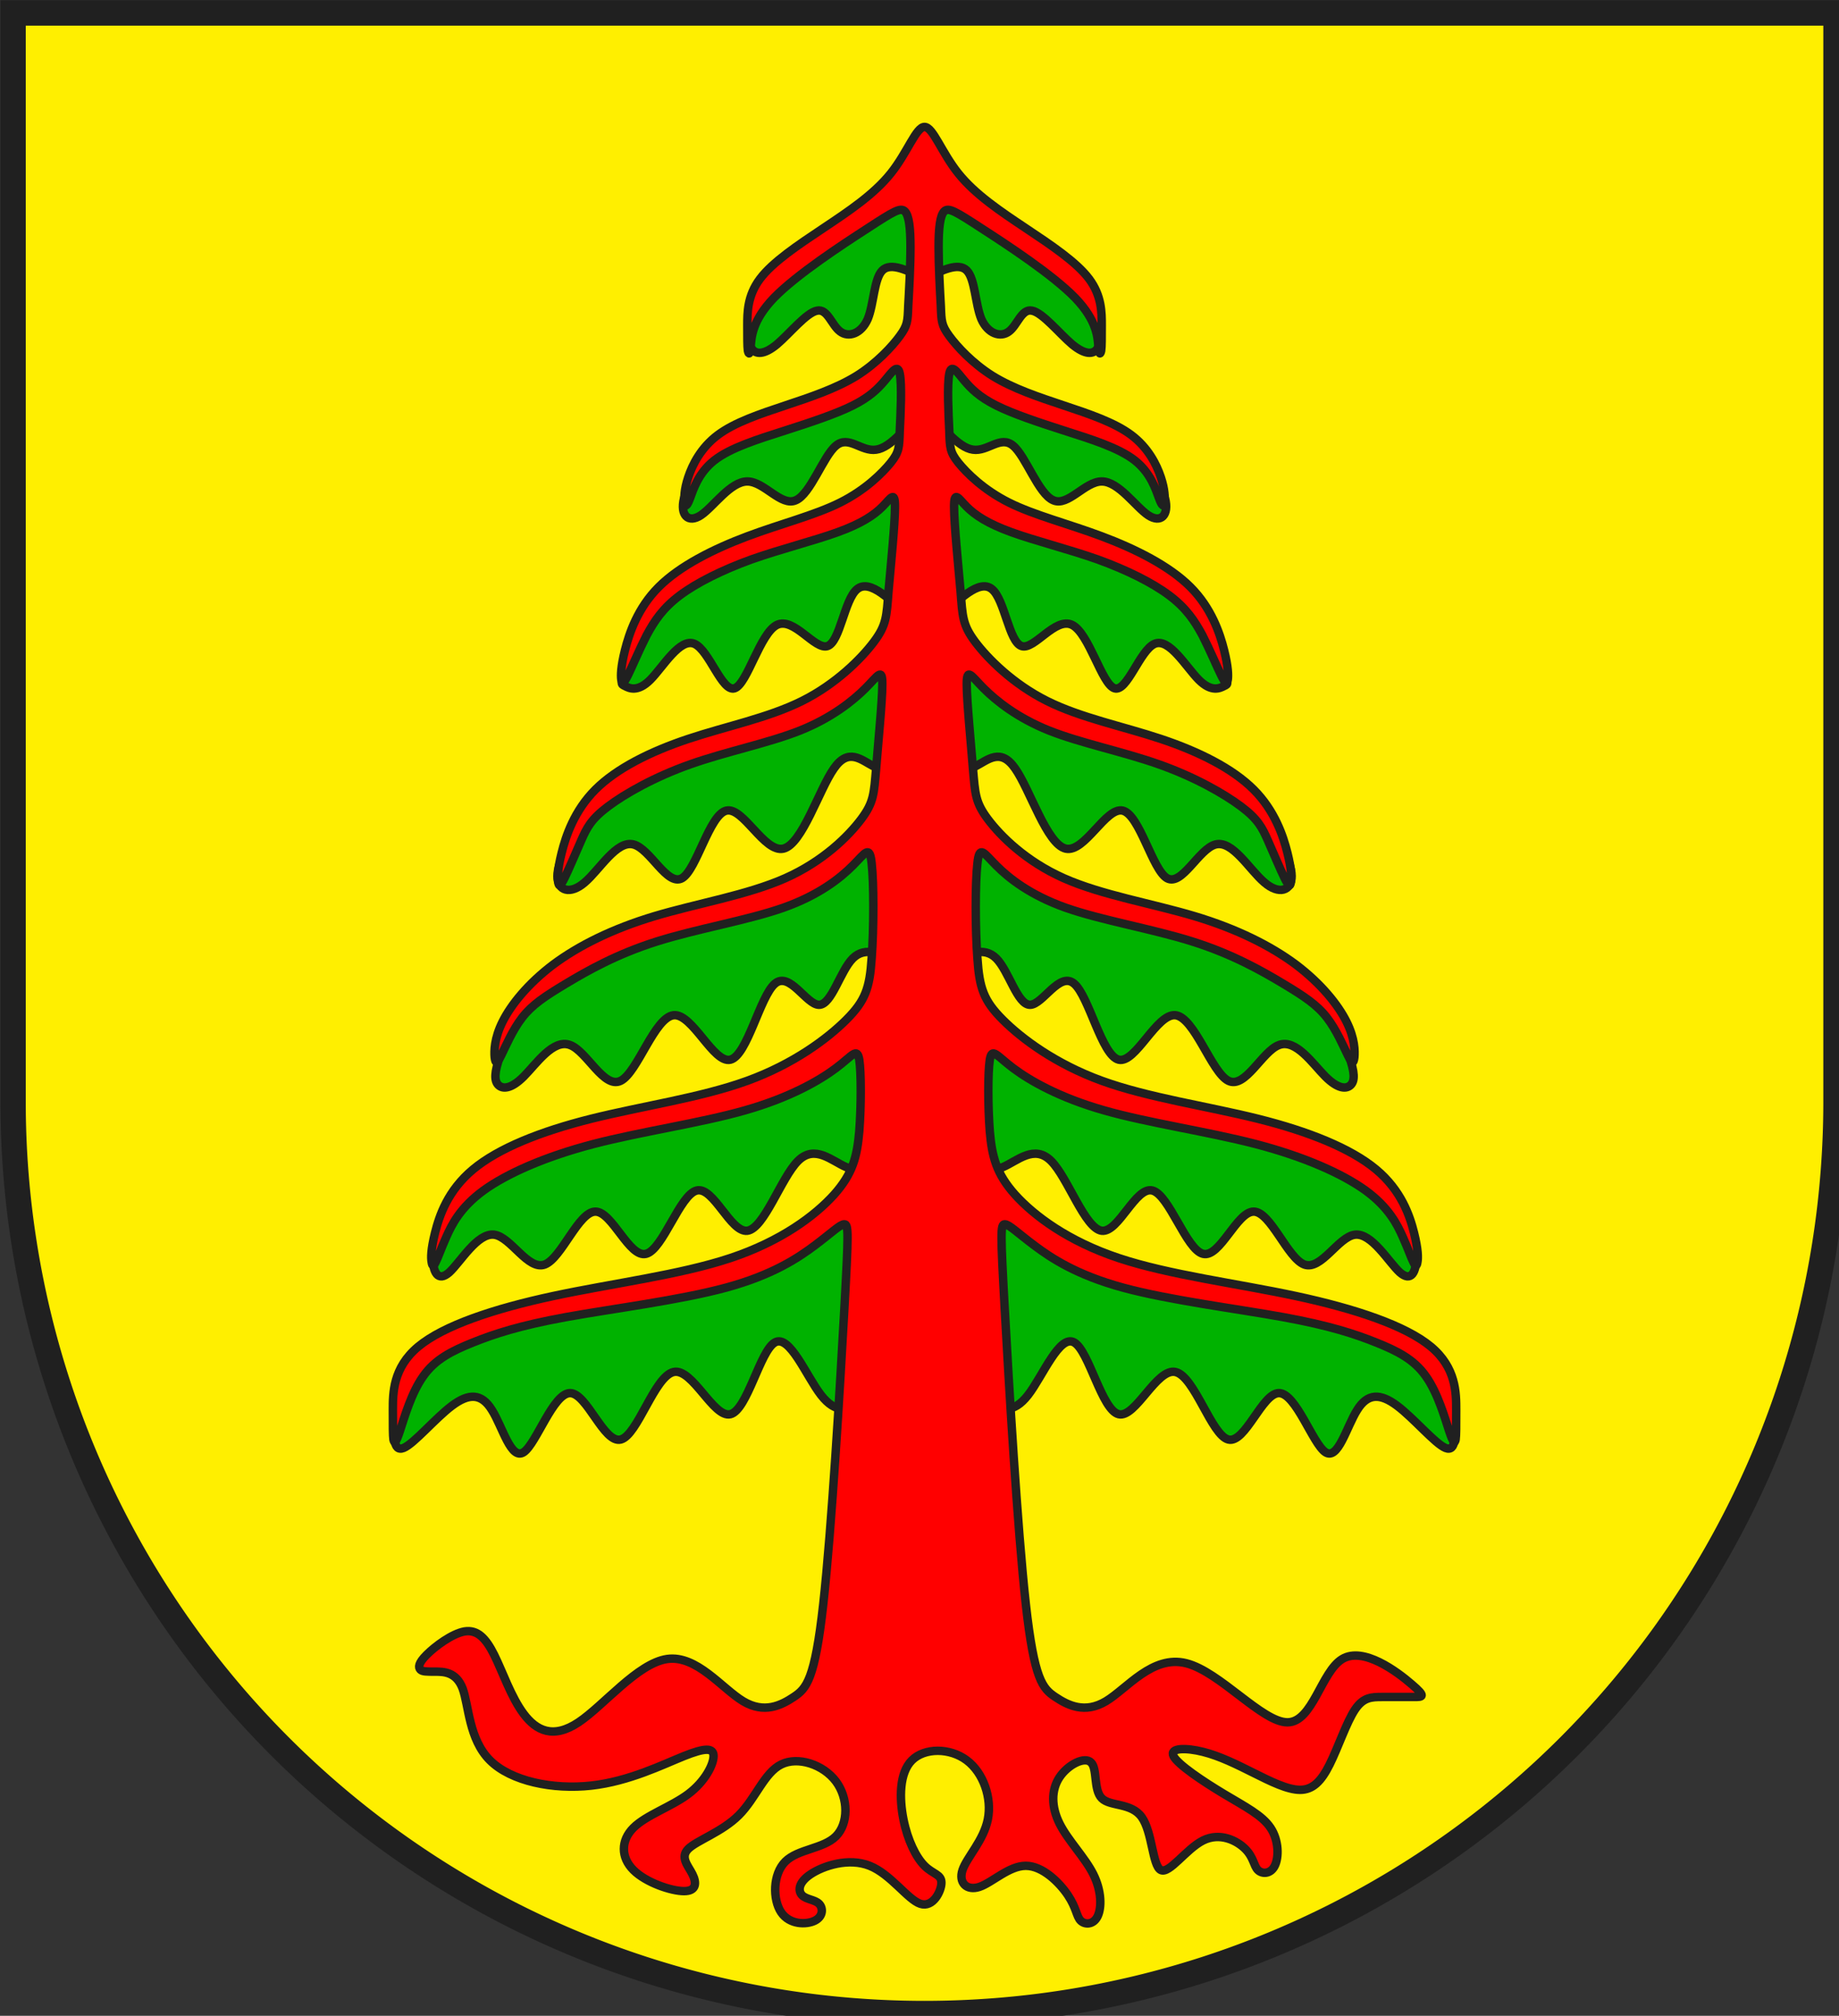 <?xml version="1.0" encoding="UTF-8"?>
<!DOCTYPE svg  PUBLIC '-//W3C//DTD SVG 1.1//EN'  'http://www.w3.org/Graphics/SVG/1.1/DTD/svg11.dtd'>
<svg width="438" height="480" viewBox="21 15 438 480" xmlns="http://www.w3.org/2000/svg" xmlns:dc="http://purl.org/dc/elements/1.1/" xmlns:rdf="http://www.w3.org/1999/02/22-rdf-syntax-ns#" xmlns:xlink="http://www.w3.org/1999/xlink">
<rect x="21" y="15" width="438" height="480" fill="#333333" stroke="none"/>
<title>Wappen Seewis (CH-GR)</title>
<style type="text/css"><![CDATA[
  .Rand2 { stroke: #202020; stroke-width:30; }
  .Rand6 { stroke: #202020; stroke-width:90; }
  .Grün { fill: #00b200; }
  .Rot { fill: #ff0000; }
  .Gold { fill: #ffef00; }
  ]]></style>
<defs>
<path id="g" d="m3465 3780c-135 135-270 270-457 352-188 83-428 113-623 158s-345 105-429.67 178c-84.66 73-104 159-104 219s19.34 94 59 59c39.67-36 99.67-141 159.67-134 60 8 120 128 180 106 60-23 120-188 180-188s120 165 180 150 120-210 180-225 120 150 180 143c60-8 120-188 180-248s120 0 172 22c53 23 98 8 143-7"/>
<path id="f" d="m3465 3150c-120 105-240 210-390 278-150 67-330 97-480 142s-270 105-353 180c-82 75-127 165-150 225-22 60-22 90-7 105s45 15 90-30 105-135 165-112c60 22 120 157 180 127s120-225 188-233c67-7 142 173 202 158s105-225 158-270c52-45 112 75 157 75s75-120 120-165 105-15 165 15"/>
<path id="e" d="m3555 2475c-105 90-210 180-353 255-142 75-322 135-464 195-143 60-248 120-323 195s-120 165-120 218c0 52 45 67 97 22 53-45 113-150 173-135s120 150 173 120c52-30 97-225 157-240s135 150 203 135c67-15 127-210 180-285 52-75 97-30 142-7 45 22 90 22 135 22"/>
<path id="d" d="m3555 1890c-90 75-180 150-285 202-105 53-225 83-338 128-112 45-217 105-284 180-68 75-98 165-113 210s-15 45 0 52c15 8 45 23 90-22s105-150 157-128c53 23 98 173 143 158s90-195 150-225 135 90 180 75 60-165 105-202c45-38 120 37 195 112"/>
<path id="c" d="m3600 1395c-75 75-150 150-225 210s-150 105-233 127c-82 23-172 23-247 68s-135 135-150 195 15 90 60 60 105-120 165-120 120 90 172 67c53-22 98-157 143-194 45-38 90 22 143 14 52-7 112-82 172-157"/>
<path id="b" d="m3600 945c-45 0-90 0-150 30s-135 90-202 135c-68 45-128 75-173 112-45 38-75 83-90 128s-15 90 0 112c15 23 45 23 90-14 45-38 105-113 143-120 37-8 52 52 82 74 30 23 75 8 98-44 22-53 22-143 52-173s90 0 150 30"/>
<path id="a" d="m3375 4500c-150 105-300 210-495 278-195 67-435 97-622 127-188 30-323 60-406 120-82 60-112 150-127 225s-15 135 23 120c37-15 112-105 172-150s105-45 142 15c38 60 68 180 113 150s105-210 165-210 120 180 180 165 120-225 188-240c67-15 142 165 202 150s105-225 158-255c52-30 112 120 164 187 53 68 98 53 136 30 37-22 67-52 97-82"/>
<clipPath id="h">
<path d="m360 4140a3240 3240 0 0 0 6480 0v-3870h-6480v3870z"/>
</clipPath>
</defs>
<g transform="scale(.067)" fill="none" fill-rule="evenodd" stroke-miterlimit="10" stroke-width="10">
<g clip-path="url(#h)">
<path class="Gold" d="m-225-225v7650h7650v-7650h-7650z"/>
<use class="Grün Rand2" xlink:href="#g"/>
<use class="Grün Rand2" xlink:href="#f"/>
<use class="Grün Rand2" xlink:href="#e"/>
<use class="Grün Rand2" xlink:href="#d"/>
<use class="Grün Rand2" xlink:href="#c"/>
<use class="Grün Rand2" xlink:href="#b"/>
<use class="Grün Rand2" xlink:href="#a"/>
<g transform="translate(7200) scale(-1 1)">
<use class="Grün Rand2" xlink:href="#g"/>
<use class="Grün Rand2" xlink:href="#f"/>
<use class="Grün Rand2" xlink:href="#e"/>
<use class="Grün Rand2" xlink:href="#d"/>
<use class="Grün Rand2" xlink:href="#c"/>
<use class="Grün Rand2" xlink:href="#b"/>
<use class="Grün Rand2" xlink:href="#a"/>
</g>
<path class="Rot Rand2" d="m3885 4875c-15-270-15-300 0-300s45 30 105 75 150 105 315 150 405 75 570 105 255 60 330 90 135 60 177 120c43 60 68 150 83 195s20 45 23 30c2-15 2-45 2-105s0-150-90-225-270-135-480-180-450-75-630-135-300-150-368-225c-67-75-82-135-90-225-7-90-7-210 0-255 8-45 23-15 83 30s165 105 323 150c157 45 367 75 540 120 172 45 307 105 390 165 82 60 112 120 132 165s30 75 38 90c7 15 12 15 14 0 3-15 3-45-12-105s-45-150-135-225-240-135-420-180-390-75-555-135-285-150-352-217c-68-68-83-113-90-218-8-105-8-270 0-338 7-67 22-37 67 8s120 105 247 150c128 45 308 75 450 120 143 45 248 105 323 150s120 75 155 120 60 105 75 135 20 30 23 7c2-22 2-67-28-127s-90-135-180-203c-90-67-210-127-360-172s-330-75-465-135-225-150-270-210-45-90-53-180c-7-90-22-240-22-300s15-30 60 15 120 105 232 150c113 45 263 75 390 120 128 45 233 105 293 150s75 75 95 120 45 105 60 135 20 30 22 15c3-15 3-45-12-105s-45-150-120-225-195-135-330-180-285-75-405-135-210-150-255-210-45-90-52-180c-8-90-23-240-23-300s15-30 45 0 75 60 158 90c82 30 202 60 307 97 105 38 195 83 255 128s90 90 118 142c27 53 52 113 67 143s20 30 23 15c2-15 2-45-13-105s-45-150-120-225-195-135-315-180-240-75-330-120-150-105-180-142c-30-38-30-53-32-113-3-60-8-165 0-203 7-37 27-7 52 23s55 60 115 90 150 60 243.67 90c93.66 30 191 60 248.5 105s75.16 105 86.5 135c11.33 30 16.33 30 18.33 15 3-15 3-45-12-90s-45-105-105-150-150-75-240-105-180-60-253-105c-72-45-127-105-154-142-28-38-28-53-30-106-3-52-8-142-8-210 0-67 5-112 20-127s40 0 132 60c93 60 253 165 333 247 80 83 80 143 83 173 2 30 7 30 10 15 2-15 2-45 2-90s0-105-45-165-135-120-225-180-180-120-240-195-90-165-120-165-60 90-120 165-150 135-240 195-180 120-225 180-45 120-45 165 0 75 2 90c3 15 8 15 10-15 3-30 3-90 83-173 80-82 240-187 333-247 92-60 117-75 132-60s20 60 20 127c0 68-5 158-8 210-2 53-2 68-30 106-27 37-82 97-154 142-73 45-163 75-253 105s-180 60-240 105-90 105-105 150-15 75-12 90c2 15 7 15 18.33-15 11.34-30 29-90 86.5-135s154.84-75 248.5-105c93.67-30 183.67-60 243.67-90s90-60 115-90 45-60 52-23c8 38 3 143 0 203-2 60-2 75-32 113-30 37-90 97-180 142s-210 75-330 120-240 105-315 180-105 165-120 225-15 90-13 105c3 15 8 15 23-15s40-90 67-143c28-52 58-97 118-142s150-90 255-128c105-37 225-67 307-97 83-30 128-60 158-90s45-60 45 0-15 210-23 300c-7 90-7 120-52 180s-135 150-255 210-270 90-405 135-255 105-330 180-105 165-120 225-15 90-12 105c2 15 7 15 22-15s40-90 60-135 35-75 95-120 165-105 293-150c127-45 277-75 390-120 112-45 187-105 232-150s60-75 60-15-15 210-22 300c-8 90-8 120-53 180s-135 150-270 210-315 90-465 135-270 105-360 172c-90 68-150 143-180 203s-30 105-28 127c3 23 8 23 23-7s40-90 75-135 80-75 155-120 180-105 323-150c142-45 322-75 450-120 127-45 202-105 247-150s60-75 67-8c8 68 8 233 0 338-7 105-22 150-90 218-67 67-187 157-352 217s-375 90-555 135-330 105-420 180-120 165-135 225-15 90-12 105c2 15 7 15 14 0 8-15 18-45 38-90s50-105 132-165c83-60 218-120 390-165 173-45 383-75 540-120 158-45 263-105 323-150s75-75 83-30c7 45 7 165 0 255-8 90-23 150-90 225-68 75-188 165-368 225s-420 90-630 135-390 105-480 180-90 165-90 225 0 90 2 105c3 15 8 15 23-30s40-135 83-195c42-60 102-90 177-120s165-60 330-90 405-60 570-105 255-105 315-150 90-75 105-75 15 30 0 300-45 780-75 1050-60 300-105 330-105 60-180 15-165-165-270-150-225 165-315 225-150 30-195-30-75-150-105-210-60-90-105-83c-45 8-105 53-135 83s-30 45-22 53c7 7 22 7 52 7s75 0 98 60c22 60 22 180 97 255s225 105 360 90 255-75 330-105 105-30 105 0-30 90-90 135-150 75-195 120-45 105 0 150 135 75 180 75 45-30 30-60-45-60-15-90 120-60 180-120 90-150 150-180 150 0 195 60 45 150 0 195-135 45-180 90-45 135-15 180 90 45 120 30 30-45 15-60-45-15-60-30-15-45 30-75 135-60 210-30 135 120 180 135 75-45 75-75-30-30-60-60-60-90-75-165-15-165 30-210 135-45 195 0 90 135 75 210-75 135-90 180 15 75 60 60 105-75 165-75 120 60 150 105 30 75 45 90 45 15 60-15 15-90-15-150-90-120-120-180-30-120 0-165 90-75 112-52c23 22 8 97 38 127s105 15 142 67c38 53 38 173 68 188s90-75 150-105 120 0 150 30 30 60 45 75 45 15 60-15 15-90-15-135-90-75-165-120-165-105-180-135 45-30 105-15 120 45 180 75 120 60 165 60 75-30 105-90 60-150 90-195 60-45 98-45h112c30 0 45 0-8-45-52-45-172-135-247-90s-105 225-195 225-240-180-360-210-210 90-285 135-135 15-180-15-75-60-105-330-60-780-75-1050z"/>
</g>
<path class="Rand6" d="m360 4140a3240 3240 0 0 0 6480 0v-3870h-6480v3870z"/>
</g>
</svg>
